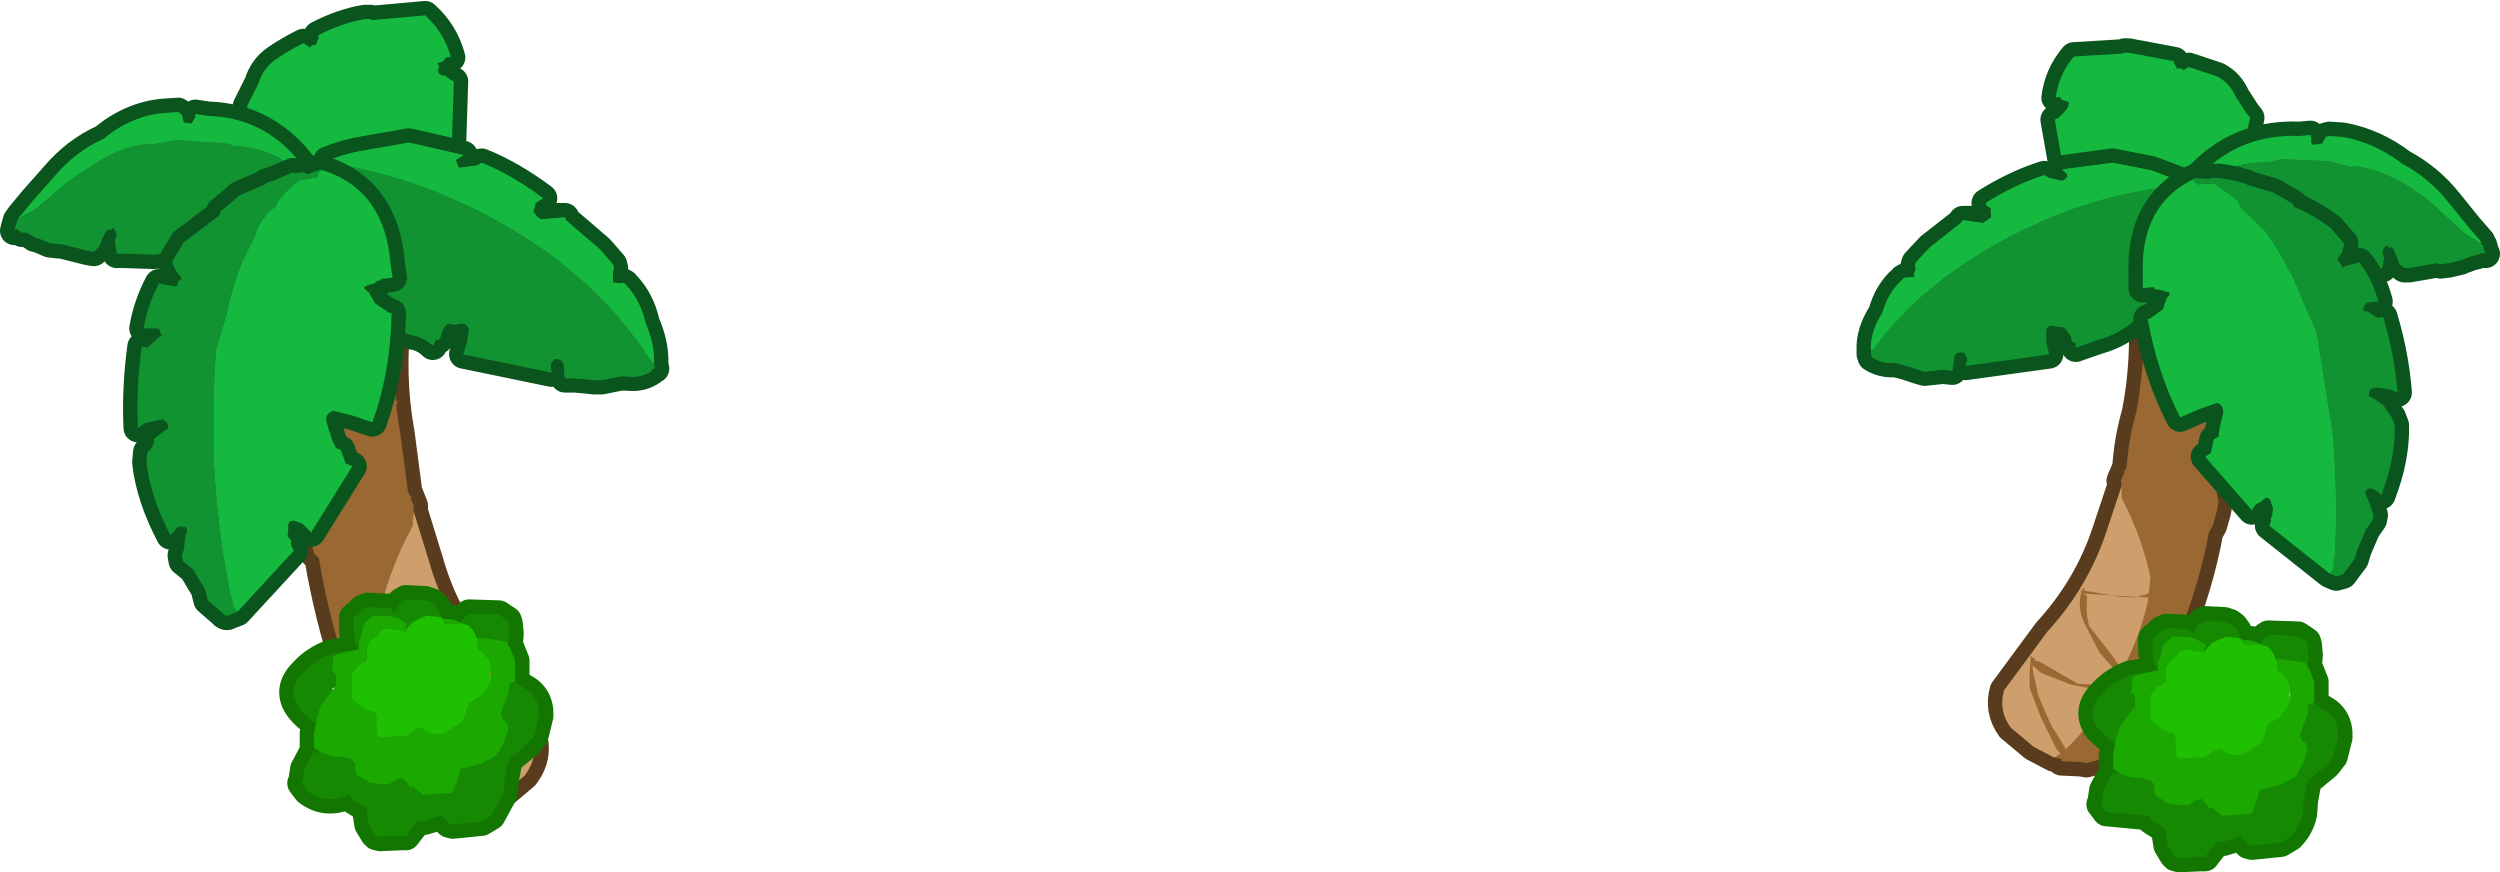 <?xml version="1.0" encoding="UTF-8" standalone="no"?>
<svg xmlns:xlink="http://www.w3.org/1999/xlink" height="45.55px" width="130.55px" xmlns="http://www.w3.org/2000/svg">
  <g transform="matrix(1.0, 0.0, 0.0, 1.0, 3.85, -44.1)">
    <path d="M112.3 59.4 L112.25 59.55 112.5 60.15 Q112.8 62.15 112.6 64.1 L112.7 64.75 Q112.55 65.35 112.55 66.15 L112.65 66.4 112.25 67.6 112.1 68.85 112.2 69.05 111.9 69.8 112.0 70.3 111.9 70.85 111.7 71.55 111.5 71.9 Q111.0 74.6 109.95 77.2 108.55 80.05 106.7 82.55 L106.4 83.1 106.15 83.45 105.95 83.75 105.85 83.75 105.1 83.95 104.85 83.9 103.8 83.85 103.8 83.75 103.4 83.65 102.35 83.1 101.15 82.1 Q100.5 81.2 100.8 80.15 L103.05 77.1 Q105.2 74.75 106.15 71.85 L106.95 69.45 106.9 69.2 107.2 68.5 Q107.3 67.05 107.7 65.65 108.25 62.85 108.0 59.85 108.0 59.75 108.15 59.75 L108.05 59.6 108.35 59.4 108.9 59.1 Q109.3 58.8 109.75 58.85 L110.25 58.8 Q111.35 58.85 112.3 59.4" fill="#996833" fill-rule="evenodd" stroke="none"/>
    <path d="M112.3 59.4 Q111.35 58.85 110.25 58.8 L109.75 58.85 Q109.3 58.8 108.9 59.1 L108.35 59.4 108.05 59.6 108.15 59.75 Q108.0 59.75 108.0 59.85 108.25 62.85 107.7 65.65 107.3 67.05 107.2 68.5 L106.9 69.2 106.95 69.45 106.15 71.85 Q105.2 74.75 103.05 77.1 L100.8 80.15 Q100.5 81.2 101.15 82.1 L102.35 83.1 103.4 83.65 103.8 83.75 103.8 83.85 104.85 83.9 105.1 83.95 105.85 83.75 105.95 83.75 106.15 83.45 106.4 83.1 106.7 82.55 Q108.55 80.05 109.95 77.2 111.0 74.6 111.5 71.9 L111.7 71.55 111.9 70.85 112.0 70.3 111.9 69.8 112.2 69.05 112.1 68.85 112.25 67.6 112.65 66.4 112.55 66.15 Q112.55 65.35 112.7 64.75 L112.6 64.1 Q112.8 62.15 112.5 60.15 L112.25 59.55 112.3 59.4 Z" fill="none" stroke="#583c1d" stroke-linecap="round" stroke-linejoin="round" stroke-width="1.5"/>
    <path d="M106.95 69.45 L106.9 69.2 107.2 68.5 Q107.3 67.05 107.7 65.65 108.25 62.85 108.0 59.85 108.0 59.75 108.15 59.75 L108.05 59.6 108.35 59.4 108.9 59.1 Q109.3 58.8 109.75 58.85 L110.25 58.8 Q111.35 58.85 112.3 59.4 L112.25 59.55 112.5 60.15 Q112.8 62.15 112.6 64.1 L112.7 64.75 Q112.55 65.35 112.55 66.15 L112.65 66.4 112.25 67.6 112.1 68.85 112.2 69.05 111.9 69.8 112.0 70.3 111.9 70.85 111.7 71.55 111.5 71.9 Q111.0 74.6 109.95 77.2 108.55 80.05 106.7 82.55 L106.4 83.1 106.15 83.45 105.95 83.75 105.85 83.75 105.1 83.95 104.85 83.9 103.8 83.85 103.8 83.75 103.45 83.65 103.85 83.4 Q105.6 81.75 106.6 79.75 107.8 77.75 108.3 75.55 L108.45 74.25 Q108.0 72.15 106.95 70.1 L106.95 69.45" fill="#996833" fill-rule="evenodd" stroke="none"/>
    <path d="M106.95 69.45 L106.95 70.1 Q108.0 72.15 108.45 74.25 L108.3 75.55 Q107.8 77.75 106.6 79.75 105.6 81.75 103.85 83.4 L103.45 83.65 103.4 83.65 102.35 83.1 101.15 82.1 Q100.5 81.2 100.8 80.15 L103.05 77.1 Q105.2 74.75 106.15 71.85 L106.95 69.45" fill="#ce9f6c" fill-rule="evenodd" stroke="none"/>
    <path d="M111.2 69.1 L110.5 69.4 Q108.6 69.5 107.35 68.85 L107.6 69.4 Q108.0 70.1 108.0 70.95 L109.25 72.6 110.65 74.2 Q110.8 74.45 110.2 74.55 L109.9 74.85 109.6 74.85 108.3 75.3 104.95 75.1 105.15 75.25 Q105.05 76.15 105.25 76.8 L106.5 78.4 Q107.2 79.55 108.3 80.05 L107.7 80.15 106.35 80.1 105.35 80.05 104.3 79.85 102.75 79.25 102.3 78.85 102.3 79.1 102.6 80.45 103.25 81.95 104.3 83.65 Q103.9 83.75 103.5 83.15 L102.7 81.5 102.15 80.05 Q102.1 79.25 102.2 78.5 L102.15 78.35 102.4 78.5 102.4 78.6 102.65 78.65 104.65 79.8 107.55 80.0 107.1 79.65 105.8 78.2 105.0 76.65 Q104.6 75.8 104.85 75.0 L104.75 75.0 104.85 74.95 105.0 74.75 105.0 74.95 105.35 75.0 106.75 75.25 107.6 75.3 109.3 74.85 110.55 74.3 109.65 73.55 108.55 72.05 107.65 70.5 Q107.2 69.5 107.2 68.75 L107.0 68.65 107.2 68.65 107.75 68.8 109.05 69.05 110.0 69.05 110.85 68.8 111.95 68.45 Q112.1 68.95 111.55 69.0 L111.2 69.1 M111.05 67.95 L109.55 66.9 108.4 65.5 107.85 64.1 108.25 64.7 108.9 65.75 109.95 66.9 111.95 68.35 Q111.55 68.4 111.05 67.95" fill="#996833" fill-rule="evenodd" stroke="none"/>
    <path d="M103.5 49.2 Q103.65 48.0 104.45 47.05 L106.95 46.9 107.1 46.85 107.3 46.85 109.7 47.3 109.65 47.35 109.85 47.7 109.95 47.65 110.2 47.75 110.45 47.6 111.95 48.1 Q112.6 48.45 112.9 49.15 L113.45 50.0 113.65 50.25 113.45 51.2 113.25 51.25 113.1 51.2 113.15 51.95 Q113.15 52.75 112.45 53.05 L112.35 53.5 Q111.85 54.7 110.75 53.75 110.65 54.6 109.85 54.55 L109.7 54.6 109.75 54.9 Q109.25 55.8 108.15 55.3 107.55 54.9 107.4 54.2 L106.7 53.6 106.6 55.05 106.05 55.4 Q104.5 54.9 103.95 53.2 L103.45 50.35 103.65 50.25 103.9 50.0 104.15 49.7 104.15 49.65 104.2 49.45 103.8 49.3 Q103.75 49.1 103.5 49.2" fill="#15b93f" fill-rule="evenodd" stroke="none"/>
    <path d="M103.5 49.2 Q103.75 49.1 103.8 49.3 L104.2 49.45 104.15 49.65 104.15 49.7 103.9 50.0 103.65 50.25 103.45 50.35 103.95 53.2 Q104.5 54.9 106.05 55.4 L106.6 55.05 106.7 53.6 107.4 54.2 Q107.55 54.9 108.15 55.3 109.25 55.8 109.75 54.9 L109.7 54.6 109.85 54.55 Q110.65 54.6 110.75 53.75 111.85 54.7 112.35 53.5 L112.45 53.05 Q113.15 52.75 113.15 51.95 L113.1 51.2 113.25 51.25 113.45 51.2 113.65 50.25 113.45 50.0 112.9 49.15 Q112.6 48.45 111.95 48.1 L110.45 47.6 110.2 47.75 109.95 47.65 109.85 47.7 109.65 47.35 109.7 47.3 107.3 46.85 107.1 46.85 106.95 46.9 104.45 47.05 Q103.65 48.0 103.5 49.2 Z" fill="none" stroke="#0a541d" stroke-linecap="round" stroke-linejoin="round" stroke-width="1.5"/>
    <path d="M103.5 49.2 Q103.65 48.0 104.45 47.05 L106.95 46.9 107.1 46.85 107.3 46.85 109.7 47.3 109.65 47.35 109.85 47.7 109.95 47.65 110.2 47.75 110.45 47.6 111.95 48.1 Q112.6 48.45 112.9 49.15 L113.45 50.0 113.65 50.25 113.45 51.2 113.25 51.25 113.1 51.2 113.15 51.95 Q113.15 52.75 112.45 53.05 L112.35 53.5 Q111.85 54.7 110.75 53.75 110.65 54.6 109.85 54.55 L109.7 54.6 109.75 54.9 Q109.25 55.8 108.15 55.3 107.55 54.9 107.4 54.2 L106.7 53.6 106.6 55.05 106.05 55.4 Q104.5 54.9 103.95 53.2 L103.45 50.35 103.65 50.25 103.9 50.0 104.15 49.7 104.15 49.65 104.2 49.45 103.8 49.3 Q103.75 49.1 103.5 49.2" fill="#15b93f" fill-rule="evenodd" stroke="none"/>
    <path d="M111.5 54.75 L111.3 54.5 111.3 54.35 111.05 54.3 110.3 53.75 110.35 53.7 108.5 53.0 106.45 52.6 103.85 52.95 104.1 53.2 104.1 53.35 104.0 53.45 103.85 53.55 103.15 53.4 102.9 53.25 Q101.35 53.75 99.85 54.7 L99.9 54.85 Q100.2 54.95 100.1 55.15 L100.15 55.45 99.7 55.75 99.05 55.6 98.65 55.6 98.55 55.75 96.95 57.0 96.2 57.8 96.15 57.95 96.2 58.15 96.1 58.4 96.15 58.55 96.1 58.6 95.8 58.6 Q95.6 58.55 95.5 58.7 94.75 59.35 94.45 60.45 93.8 61.45 93.85 62.4 L93.85 62.6 93.9 62.7 93.9 62.75 Q94.45 63.1 95.1 63.05 L95.35 63.1 95.7 63.2 95.85 63.25 96.3 63.4 96.65 63.5 97.6 63.4 98.1 63.45 98.2 62.75 Q98.25 62.45 98.7 62.5 L98.9 62.8 98.8 63.2 103.15 62.6 103.0 61.95 103.0 61.35 Q103.05 61.0 103.55 61.15 L103.95 61.2 104.3 61.65 Q104.35 62.05 104.55 62.0 L104.55 62.25 105.7 61.85 Q107.5 61.35 108.6 59.7 108.9 59.25 108.3 59.15 L108.05 58.75 107.45 58.35 107.55 58.25 107.7 57.9 107.85 57.7 108.0 57.55 108.3 57.25 Q108.4 56.9 108.6 56.95 L108.8 56.75 108.85 56.55 109.35 56.65 110.3 56.35 110.45 55.9 110.4 55.35 110.5 55.3 110.3 54.95 110.1 54.95 Q110.0 54.75 109.75 54.7 L109.55 54.7 109.45 54.55 109.7 54.65 110.5 54.9 110.6 54.9 111.1 55.1 111.15 55.05 111.45 55.0 111.4 54.85 111.5 54.75 Z" fill="none" stroke="#0a541d" stroke-linecap="round" stroke-linejoin="round" stroke-width="1.5"/>
    <path d="M110.3 53.75 L111.05 54.3 111.3 54.35 111.3 54.5 111.5 54.75 111.4 54.85 111.45 55.0 111.15 55.05 111.1 55.1 110.6 54.9 110.5 54.9 109.7 54.65 109.45 54.55 109.55 54.7 109.75 54.7 Q110.0 54.75 110.1 54.95 L110.3 54.95 110.5 55.3 110.4 55.35 110.45 55.9 110.3 56.35 109.35 56.65 108.85 56.55 108.8 56.75 108.6 56.95 Q108.4 56.9 108.3 57.25 L108.0 57.55 107.85 57.7 107.7 57.9 107.55 58.25 107.45 58.35 108.05 58.75 108.3 59.15 Q108.9 59.25 108.6 59.7 107.5 61.35 105.7 61.85 L104.55 62.25 104.55 62.0 Q104.35 62.05 104.3 61.65 L103.95 61.2 103.55 61.15 Q103.05 61.0 103.0 61.35 L103.0 61.95 103.15 62.6 98.8 63.2 98.9 62.8 98.7 62.5 Q98.25 62.45 98.2 62.75 L98.1 63.45 97.6 63.4 96.65 63.5 96.3 63.4 95.85 63.25 95.7 63.2 95.35 63.1 95.1 63.05 Q94.45 63.1 93.9 62.75 L93.9 62.7 93.85 62.6 93.85 62.4 94.05 62.25 Q96.05 59.45 99.5 57.35 104.6 54.2 110.3 53.75" fill="#119332" fill-rule="evenodd" stroke="none"/>
    <path d="M110.3 53.75 Q104.6 54.2 99.5 57.35 96.05 59.45 94.05 62.25 L93.85 62.4 Q93.8 61.45 94.45 60.45 94.75 59.35 95.5 58.7 95.6 58.55 95.8 58.6 L96.15 58.55 96.1 58.4 96.2 58.15 96.15 57.95 96.2 57.8 96.95 57.0 98.55 55.75 98.65 55.6 99.7 55.75 100.15 55.45 100.1 55.15 Q100.2 54.95 99.9 54.85 L99.85 54.7 Q101.35 53.75 102.9 53.25 L103.15 53.4 103.85 53.55 104.0 53.45 104.1 53.35 104.1 53.2 103.85 52.95 106.45 52.6 108.5 53.0 110.35 53.7 110.3 53.75" fill="#15b93f" fill-rule="evenodd" stroke="none"/>
    <path d="M110.3 53.75 L111.05 54.3 111.3 54.35 111.3 54.5 111.5 54.75 111.4 54.85 111.45 55.0 111.15 55.05 111.1 55.1 110.6 54.9 110.5 54.9 109.7 54.65 109.45 54.55 109.55 54.7 109.75 54.7 Q110.0 54.75 110.1 54.95 L110.3 54.95 110.5 55.3 110.4 55.35 110.45 55.9 110.3 56.35 109.35 56.65 108.85 56.55 108.8 56.75 108.6 56.95 Q108.4 56.9 108.3 57.25 L108.0 57.55 107.85 57.7 107.7 57.9 107.55 58.25 107.45 58.35 108.05 58.75 108.3 59.15 Q108.9 59.25 108.6 59.7 107.5 61.35 105.7 61.85 L104.55 62.25 104.55 62.0 Q104.35 62.05 104.3 61.65 L103.95 61.2 103.55 61.15 Q103.05 61.0 103.0 61.35 L103.0 61.95 103.15 62.6 98.8 63.2 98.9 62.8 98.7 62.5 Q98.25 62.45 98.2 62.75 L98.1 63.45 97.6 63.4 96.65 63.5 96.3 63.4 95.85 63.25 95.7 63.2 95.35 63.1 95.1 63.05 Q94.45 63.1 93.9 62.75 L93.9 62.7 93.85 62.6 93.85 62.4 94.05 62.25 Q96.05 59.45 99.5 57.35 104.6 54.2 110.3 53.75" fill="#119332" fill-rule="evenodd" stroke="none"/>
    <path d="M110.3 53.75 Q104.6 54.2 99.5 57.35 96.05 59.45 94.05 62.25 L93.85 62.4 Q93.8 61.45 94.45 60.45 94.75 59.35 95.5 58.7 95.6 58.55 95.8 58.6 L96.15 58.55 96.1 58.4 96.2 58.15 96.15 57.95 96.2 57.8 96.95 57.0 98.55 55.75 98.65 55.6 99.7 55.75 100.15 55.45 100.1 55.15 Q100.2 54.95 99.9 54.85 L99.85 54.7 Q101.35 53.75 102.9 53.25 L103.15 53.4 103.85 53.55 104.0 53.45 104.1 53.35 104.1 53.2 103.85 52.95 106.45 52.6 108.5 53.0 110.35 53.7 110.3 53.75" fill="#15b93f" fill-rule="evenodd" stroke="none"/>
    <path d="M110.85 55.1 Q109.7 55.15 110.4 54.0 112.65 51.05 116.25 51.2 L116.8 51.15 116.85 51.35 Q116.8 51.7 117.0 51.65 L117.4 51.6 117.6 51.25 117.8 51.2 118.5 51.25 Q120.15 51.55 121.6 52.65 123.0 53.4 124.0 54.65 L125.05 55.95 125.7 56.7 125.7 56.85 125.8 56.9 125.4 56.65 124.85 56.3 123.0 54.6 Q122.35 54.05 121.65 53.65 120.3 52.9 119.1 52.75 L118.9 52.8 117.8 52.5 115.4 52.4 115.0 52.45 114.75 52.55 Q111.75 52.5 110.45 54.75 110.35 54.95 110.65 54.9 L110.85 55.1" fill="#15b93f" fill-rule="evenodd" stroke="none"/>
    <path d="M110.85 55.1 L110.65 54.9 Q110.35 54.95 110.45 54.75 111.75 52.5 114.75 52.55 L115.0 52.45 115.4 52.4 117.8 52.5 118.9 52.8 119.1 52.75 Q120.3 52.9 121.65 53.65 122.35 54.05 123.0 54.6 L124.85 56.3 125.4 56.65 125.8 56.9 125.9 57.25 125.95 57.35 125.75 57.3 125.55 57.4 125.35 57.45 125.3 57.45 124.9 57.6 124.85 57.6 124.65 57.7 124.0 57.85 123.6 57.9 123.4 57.85 121.95 58.1 121.7 58.1 121.45 57.9 121.3 57.5 121.15 57.15 121.05 57.0 120.9 57.05 120.8 56.9 Q120.45 57.15 120.65 57.55 L120.55 58.1 120.05 58.15 118.6 58.1 114.9 57.45 114.35 57.4 114.2 57.35 Q113.9 56.85 114.15 56.35 L114.2 56.3 114.2 56.15 114.1 56.05 114.2 55.9 114.15 55.7 113.7 55.05 112.95 55.3 111.9 55.45 111.7 55.35 111.65 55.05 111.45 54.8 Q111.35 55.1 111.0 55.05 L110.85 55.1" fill="#119332" fill-rule="evenodd" stroke="none"/>
    <path d="M125.8 56.9 L125.7 56.85 125.7 56.7 125.05 55.95 124.0 54.65 Q123.0 53.4 121.6 52.65 120.15 51.55 118.5 51.25 L117.8 51.2 117.6 51.25 117.4 51.6 117.0 51.65 Q116.8 51.7 116.85 51.35 L116.8 51.15 116.25 51.2 Q112.65 51.05 110.4 54.0 109.7 55.15 110.85 55.1 M125.8 56.9 L125.9 57.25 125.95 57.35 125.75 57.3 125.55 57.4 125.35 57.45 125.3 57.45 124.9 57.6 124.85 57.6 124.65 57.7 124.0 57.85 123.6 57.9 123.4 57.85 121.95 58.1 121.7 58.1 121.45 57.9 121.3 57.5 121.15 57.15 121.05 57.0 120.9 57.05 120.8 56.9 Q120.45 57.15 120.65 57.55 L120.55 58.1 120.05 58.15 118.6 58.1 114.9 57.45 114.35 57.4 114.2 57.35 Q113.9 56.85 114.15 56.35 L114.2 56.3 114.2 56.15 114.1 56.05 114.2 55.9 114.15 55.7 113.7 55.05 112.95 55.3 111.9 55.45 111.7 55.35 111.65 55.05 111.45 54.8 Q111.35 55.1 111.0 55.05 L110.85 55.1" fill="none" stroke="#0a541d" stroke-linecap="round" stroke-linejoin="round" stroke-width="1.5"/>
    <path d="M110.85 55.1 Q109.7 55.15 110.4 54.0 112.65 51.05 116.25 51.2 L116.8 51.15 116.85 51.35 Q116.8 51.7 117.0 51.65 L117.4 51.6 117.6 51.25 117.8 51.2 118.5 51.25 Q120.15 51.55 121.6 52.65 123.0 53.4 124.0 54.65 L125.05 55.95 125.7 56.7 125.7 56.85 125.8 56.9 125.4 56.65 124.85 56.3 123.0 54.6 Q122.35 54.05 121.65 53.65 120.3 52.9 119.1 52.75 L118.9 52.8 117.8 52.5 115.4 52.4 115.0 52.45 114.75 52.55 Q111.75 52.5 110.45 54.75 110.35 54.95 110.65 54.9 L110.85 55.1" fill="#15b93f" fill-rule="evenodd" stroke="none"/>
    <path d="M125.8 56.9 L125.9 57.25 125.95 57.35 125.75 57.3 125.55 57.4 125.35 57.45 125.3 57.45 124.9 57.6 124.85 57.6 124.65 57.7 124.0 57.85 123.6 57.9 123.4 57.85 121.95 58.1 121.7 58.1 121.45 57.9 121.3 57.5 121.15 57.15 121.05 57.0 120.9 57.05 120.8 56.9 Q120.45 57.15 120.65 57.55 L120.55 58.1 120.05 58.15 118.6 58.1 114.9 57.45 114.35 57.4 114.2 57.35 Q113.9 56.85 114.15 56.35 L114.2 56.3 114.2 56.15 114.1 56.05 114.2 55.9 114.15 55.7 113.7 55.05 112.95 55.3 111.9 55.45 111.7 55.35 111.65 55.05 111.45 54.8 Q111.35 55.1 111.0 55.05 L110.85 55.1 110.65 54.9 Q110.35 54.95 110.45 54.75 111.75 52.5 114.75 52.55 L115.0 52.45 115.4 52.4 117.8 52.5 118.9 52.8 119.1 52.75 Q120.3 52.9 121.65 53.65 122.35 54.05 123.0 54.6 L124.85 56.3 125.4 56.65 125.8 56.9" fill="#119332" fill-rule="evenodd" stroke="none"/>
    <path d="M110.8 53.4 L111.45 53.45 111.6 53.4 112.05 53.4 112.1 53.4 112.95 53.55 112.9 53.55 113.45 53.7 113.5 53.75 114.85 54.15 115.2 54.35 115.9 54.75 115.95 54.9 Q117.0 55.35 117.85 56.0 L118.55 56.8 118.55 56.9 118.45 57.3 118.2 57.65 118.4 57.9 Q118.5 58.2 118.6 58.0 L119.35 57.8 Q120.05 58.7 120.35 59.85 L119.75 59.9 119.6 60.1 119.55 60.25 Q119.6 60.4 119.75 60.35 L120.3 60.7 120.6 60.65 Q121.2 62.65 121.35 64.6 L121.0 64.45 120.35 64.35 120.1 64.35 119.9 64.45 119.85 64.75 119.85 64.8 120.0 64.85 120.6 65.25 121.05 65.9 121.2 66.3 Q121.25 68.0 120.5 69.95 L120.35 69.8 120.1 69.65 119.95 69.6 Q119.5 69.65 119.75 70.05 L120.0 70.7 120.1 71.0 120.05 71.25 119.7 71.75 119.4 72.45 119.25 72.8 119.1 73.3 118.5 74.1 118.15 74.2 117.8 74.05 118.0 73.85 Q118.25 70.45 117.95 66.8 L117.1 61.45 116.35 59.75 Q115.6 57.8 114.4 56.15 L113.15 54.95 113.0 54.6 112.3 54.05 111.8 53.7 111.05 53.7 110.95 53.75 110.65 53.5 110.8 53.4" fill="#119332" fill-rule="evenodd" stroke="none"/>
    <path d="M117.8 74.05 L114.65 71.55 114.75 71.3 Q114.7 71.15 114.8 71.05 L114.85 70.65 114.75 70.35 Q114.7 70.05 114.45 70.1 L114.15 70.35 Q113.9 70.4 113.75 70.75 L111.3 67.95 111.6 67.75 111.75 67.05 112.0 66.9 112.05 66.5 112.25 65.65 Q112.25 65.2 111.9 65.15 L110.9 65.5 110.0 65.9 Q108.8 63.55 108.3 60.75 L108.4 60.75 109.1 60.25 109.3 59.65 109.45 59.5 109.4 59.35 109.35 59.35 109.0 59.25 108.65 59.2 108.65 59.1 108.5 59.1 108.05 59.15 108.05 58.45 Q107.9 54.75 110.8 53.4 L110.65 53.5 110.95 53.75 111.05 53.7 111.8 53.7 112.3 54.05 113.0 54.6 113.15 54.95 114.4 56.15 Q115.6 57.8 116.35 59.75 L117.1 61.45 117.95 66.8 Q118.25 70.45 118.0 73.85 L117.8 74.05" fill="#15b93f" fill-rule="evenodd" stroke="none"/>
    <path d="M110.8 53.4 L111.45 53.45 111.6 53.4 112.05 53.4 112.1 53.4 112.95 53.55 112.9 53.55 113.45 53.7 113.5 53.75 114.85 54.15 115.2 54.35 115.9 54.75 115.95 54.9 Q117.0 55.35 117.85 56.0 L118.55 56.8 118.55 56.9 118.45 57.3 118.2 57.65 118.4 57.9 Q118.5 58.2 118.6 58.0 L119.35 57.8 Q120.05 58.7 120.35 59.85 L119.75 59.9 119.6 60.1 119.55 60.25 Q119.6 60.4 119.75 60.35 L120.3 60.7 120.6 60.65 Q121.2 62.65 121.35 64.6 L121.0 64.45 120.35 64.35 120.1 64.35 119.9 64.45 119.85 64.75 119.85 64.8 120.0 64.85 120.6 65.25 121.05 65.9 121.2 66.3 Q121.25 68.0 120.5 69.95 L120.35 69.8 120.1 69.65 119.95 69.6 Q119.5 69.65 119.75 70.05 L120.0 70.7 120.1 71.0 120.05 71.25 119.7 71.75 119.4 72.45 119.25 72.8 119.1 73.3 118.5 74.1 118.15 74.2 117.8 74.05 114.65 71.55 114.75 71.3 Q114.7 71.15 114.8 71.05 L114.85 70.65 114.75 70.35 Q114.7 70.05 114.45 70.1 L114.15 70.35 Q113.9 70.4 113.75 70.75 L111.3 67.95 111.6 67.75 111.75 67.05 112.0 66.9 112.05 66.5 112.25 65.65 Q112.25 65.2 111.9 65.15 L110.9 65.5 110.0 65.9 Q108.8 63.55 108.3 60.75 L108.4 60.75 109.1 60.25 109.3 59.65 109.45 59.5 109.4 59.35 109.35 59.35 109.0 59.25 108.65 59.2 108.65 59.1 108.5 59.1 108.05 59.15 108.05 58.45 Q107.9 54.75 110.8 53.4 Z" fill="none" stroke="#0a541d" stroke-linecap="round" stroke-linejoin="round" stroke-width="1.5"/>
    <path d="M110.8 53.4 L111.45 53.45 111.6 53.4 112.05 53.4 112.1 53.4 112.95 53.55 112.9 53.55 113.45 53.7 113.5 53.75 114.85 54.15 115.2 54.35 115.9 54.75 115.95 54.9 Q117.0 55.35 117.85 56.0 L118.55 56.8 118.55 56.9 118.45 57.3 118.2 57.65 118.4 57.9 Q118.5 58.2 118.6 58.0 L119.35 57.8 Q120.05 58.7 120.35 59.85 L119.75 59.9 119.6 60.1 119.55 60.25 Q119.6 60.4 119.75 60.35 L120.3 60.7 120.6 60.65 Q121.2 62.65 121.35 64.6 L121.0 64.45 120.35 64.35 120.1 64.35 119.9 64.45 119.85 64.75 119.85 64.8 120.0 64.85 120.6 65.25 121.05 65.9 121.2 66.3 Q121.25 68.0 120.5 69.95 L120.35 69.8 120.1 69.65 119.95 69.6 Q119.5 69.65 119.75 70.05 L120.0 70.7 120.1 71.0 120.05 71.25 119.7 71.75 119.4 72.45 119.25 72.8 119.1 73.3 118.5 74.1 118.15 74.2 117.8 74.05 118.0 73.85 Q118.25 70.45 117.95 66.8 L117.1 61.45 116.35 59.75 Q115.6 57.8 114.4 56.15 L113.15 54.95 113.0 54.6 112.3 54.05 111.8 53.7 111.05 53.7 110.95 53.75 110.65 53.5 110.8 53.4" fill="#119332" fill-rule="evenodd" stroke="none"/>
    <path d="M117.8 74.05 L114.65 71.55 114.75 71.3 Q114.7 71.15 114.8 71.05 L114.85 70.65 114.75 70.35 Q114.7 70.05 114.45 70.1 L114.15 70.35 Q113.9 70.4 113.75 70.75 L111.3 67.95 111.6 67.75 111.75 67.05 112.0 66.9 112.05 66.5 112.25 65.65 Q112.25 65.2 111.9 65.15 L110.9 65.5 110.0 65.9 Q108.8 63.55 108.3 60.75 L108.4 60.75 109.1 60.25 109.3 59.65 109.45 59.5 109.4 59.35 109.35 59.35 109.0 59.25 108.65 59.2 108.65 59.1 108.5 59.1 108.05 59.15 108.05 58.45 Q107.9 54.75 110.8 53.4 L110.65 53.5 110.95 53.75 111.05 53.7 111.8 53.7 112.3 54.05 113.0 54.6 113.15 54.95 114.4 56.15 Q115.6 57.8 116.35 59.75 L117.1 61.45 117.95 66.8 Q118.25 70.45 118.0 73.85 L117.8 74.05" fill="#15b93f" fill-rule="evenodd" stroke="none"/>
    <path d="M12.25 60.0 L12.3 59.85 Q13.3 59.3 14.5 59.2 L15.0 59.4 15.95 59.6 16.5 59.95 16.75 60.2 16.65 60.35 16.9 60.4 Q16.5 63.7 17.05 66.7 L17.45 69.75 17.75 70.5 17.75 70.8 18.55 73.4 Q19.45 76.6 21.7 79.1 L23.95 82.5 Q24.3 83.6 23.55 84.6 L22.3 85.65 21.15 86.2 20.65 86.25 20.6 86.4 19.55 86.45 19.3 86.5 18.4 86.2 18.35 86.2 18.15 85.85 17.9 85.45 17.6 84.95 Q15.65 82.2 14.25 79.1 13.3 76.25 12.8 73.25 L12.55 73.0 12.35 72.2 12.25 71.55 12.35 71.0 12.1 70.2 12.15 70.0 12.05 68.6 11.75 67.4 11.8 67.05 11.7 65.65 11.8 64.85 Q11.65 62.8 12.0 60.65 12.0 60.25 12.25 60.0" fill="#996833" fill-rule="evenodd" stroke="none"/>
    <path d="M12.25 60.0 L12.3 59.85 Q13.3 59.3 14.5 59.2 L15.0 59.4 15.95 59.6 16.5 59.95 16.75 60.2 16.65 60.35 16.9 60.4 Q16.5 63.7 17.05 66.7 L17.45 69.75 17.75 70.5 17.75 70.8 18.55 73.4 Q19.45 76.6 21.7 79.1 L23.95 82.5 Q24.3 83.6 23.55 84.6 L22.3 85.65 21.15 86.2 20.65 86.25 20.6 86.4 19.55 86.45 19.3 86.5 18.4 86.2 18.35 86.2 18.15 85.85 17.9 85.45 17.6 84.95 Q15.65 82.2 14.25 79.1 13.3 76.25 12.8 73.25 L12.55 73.0 12.35 72.2 12.25 71.55 12.35 71.0 12.1 70.2 12.15 70.0 12.05 68.6 11.75 67.4 11.8 67.05 11.7 65.65 11.8 64.85 Q11.65 62.8 12.0 60.65 12.0 60.25 12.25 60.0 Z" fill="none" stroke="#583c1d" stroke-linecap="round" stroke-linejoin="round" stroke-width="1.5"/>
    <path d="M21.05 86.2 L20.65 86.25 20.6 86.4 19.55 86.45 19.3 86.5 18.4 86.2 18.35 86.2 18.15 85.85 17.9 85.45 17.6 84.95 Q15.65 82.2 14.25 79.1 13.3 76.25 12.8 73.25 L12.55 73.0 12.35 72.2 12.25 71.55 12.35 71.0 12.1 70.2 12.15 70.0 12.05 68.6 11.75 67.4 11.8 67.05 11.7 65.65 11.8 64.85 Q11.65 62.8 12.0 60.65 12.0 60.25 12.25 60.0 L12.3 59.85 Q13.3 59.3 14.5 59.2 L15.0 59.4 15.95 59.6 16.5 59.95 16.75 60.2 16.65 60.35 16.9 60.4 Q16.5 63.7 17.05 66.7 L17.45 69.75 17.75 70.5 17.75 70.8 17.7 71.55 Q16.55 73.7 16.0 75.95 L16.1 77.3 Q16.55 79.75 17.8 81.95 18.75 84.05 20.6 85.9 L21.05 86.2" fill="#996833" fill-rule="evenodd" stroke="none"/>
    <path d="M17.75 70.8 L18.55 73.4 Q19.45 76.6 21.7 79.1 L23.95 82.5 Q24.3 83.6 23.55 84.6 L22.3 85.65 21.15 86.2 21.05 86.2 20.6 85.9 Q18.75 84.05 17.8 81.95 16.55 79.75 16.1 77.3 L16.0 75.95 Q16.55 73.7 17.7 71.55 L17.75 70.8" fill="#ce9f6c" fill-rule="evenodd" stroke="none"/>
    <path d="M16.5 65.65 Q16.5 65.25 16.95 65.0 L16.3 66.55 14.95 68.05 Q14.25 68.5 13.4 69.1 12.8 69.55 12.35 69.5 L14.5 68.0 15.7 66.8 16.5 65.65 M14.45 70.25 L15.45 70.25 16.85 70.1 17.5 70.0 17.7 70.0 17.5 70.1 16.95 71.9 16.0 73.65 14.7 75.15 13.7 75.9 Q14.4 76.35 15.05 76.5 L16.8 77.1 17.75 77.1 19.3 76.9 19.7 76.75 19.65 76.55 19.85 76.8 20.0 76.85 19.85 76.85 Q20.05 77.65 19.55 78.55 19.25 79.55 18.75 80.2 L17.2 81.8 16.8 82.1 19.85 82.0 Q21.15 81.75 22.0 80.85 L22.35 80.75 22.35 80.65 22.65 80.5 22.5 80.7 22.5 82.3 Q22.05 83.05 21.95 83.9 L21.0 85.65 Q20.6 86.2 20.05 86.15 20.85 85.4 21.3 84.35 L22.1 82.8 22.5 81.3 22.5 81.05 21.9 81.55 20.25 82.1 19.1 82.25 18.05 82.3 16.6 82.25 15.95 82.25 17.95 80.45 19.3 78.8 19.45 77.15 19.7 76.9 16.1 77.05 14.75 76.45 14.4 76.45 Q14.15 76.4 14.05 76.2 13.4 76.1 13.6 75.75 L15.1 74.2 16.5 72.4 Q16.55 71.45 17.05 70.7 L17.15 70.3 13.95 70.7 13.2 70.3 12.8 70.2 Q12.15 70.1 12.35 69.55 L13.6 70.0 14.45 70.25" fill="#996833" fill-rule="evenodd" stroke="none"/>
    <path d="M9.65 48.45 Q9.9 47.65 10.55 47.2 11.2 46.75 12.0 46.35 L12.35 46.6 Q12.35 46.45 12.6 46.45 L12.65 46.45 12.8 46.05 12.75 45.95 Q14.0 45.3 15.2 45.1 L15.5 45.1 15.6 45.15 18.35 44.9 Q19.35 45.8 19.7 47.1 19.45 47.0 19.3 47.3 L19.0 47.4 19.1 47.6 19.05 47.65 Q18.95 48.05 19.4 48.05 L19.65 48.25 19.85 48.35 19.75 51.45 Q19.45 53.25 17.85 54.0 17.45 54.25 17.25 53.75 L16.85 52.25 16.3 53.0 Q16.2 53.85 15.6 54.2 L13.8 54.1 13.9 53.75 13.75 53.7 Q12.9 53.85 12.65 53.05 L10.85 53.0 10.7 52.45 Q9.9 52.3 9.8 51.4 L9.8 50.65 9.55 50.8 9.35 50.65 9.05 49.65 9.15 49.45 9.65 48.45" fill="#15b93f" fill-rule="evenodd" stroke="none"/>
    <path d="M9.65 48.45 Q9.9 47.65 10.55 47.2 11.2 46.75 12.0 46.35 L12.35 46.6 Q12.35 46.45 12.6 46.45 L12.65 46.45 12.8 46.05 12.75 45.95 Q14.0 45.3 15.2 45.1 L15.5 45.1 15.6 45.15 18.35 44.9 Q19.35 45.8 19.7 47.1 19.45 47.0 19.3 47.3 L19.0 47.4 19.1 47.6 19.05 47.65 Q18.95 48.05 19.4 48.05 L19.65 48.25 19.85 48.35 19.75 51.45 Q19.45 53.25 17.85 54.0 17.45 54.25 17.25 53.75 L16.85 52.25 16.3 53.0 Q16.2 53.85 15.6 54.2 L13.8 54.1 13.9 53.75 13.75 53.7 Q12.9 53.85 12.65 53.05 L10.85 53.0 10.7 52.45 Q9.9 52.3 9.8 51.4 L9.8 50.65 9.55 50.8 9.35 50.65 9.05 49.65 9.15 49.45 9.65 48.45 Z" fill="none" stroke="#0a541d" stroke-linecap="round" stroke-linejoin="round" stroke-width="1.5"/>
    <path d="M9.65 48.45 Q9.9 47.65 10.55 47.2 11.2 46.75 12.0 46.35 L12.35 46.6 Q12.35 46.45 12.6 46.45 L12.65 46.45 12.8 46.05 12.75 45.95 Q14.0 45.3 15.2 45.1 L15.5 45.1 15.6 45.15 18.35 44.9 Q19.35 45.8 19.7 47.1 19.45 47.0 19.3 47.3 L19.0 47.4 19.1 47.6 19.05 47.65 Q18.95 48.05 19.4 48.05 L19.65 48.25 19.85 48.35 19.75 51.45 Q19.45 53.25 17.85 54.0 17.45 54.25 17.25 53.75 L16.85 52.25 16.3 53.0 Q16.2 53.85 15.6 54.2 L13.8 54.1 13.9 53.75 13.75 53.7 Q12.9 53.85 12.65 53.05 L10.85 53.0 10.7 52.45 Q9.9 52.3 9.8 51.4 L9.8 50.65 9.55 50.8 9.35 50.65 9.05 49.65 9.15 49.45 9.65 48.45" fill="#15b93f" fill-rule="evenodd" stroke="none"/>
    <path d="M13.75 53.6 L13.0 53.75 12.95 53.8 Q12.45 53.7 12.4 53.95 L12.35 53.95 12.0 53.85 11.95 53.65 11.95 53.55 12.1 53.25 12.2 53.1 12.45 53.15 13.35 52.6 13.25 52.5 Q14.25 52.1 15.2 51.95 L17.5 51.55 20.35 52.2 19.95 52.45 20.05 52.75 Q20.1 52.9 20.25 52.85 L21.05 52.75 21.3 52.6 Q22.9 53.25 24.5 54.45 L24.35 54.55 Q24.05 54.7 24.1 54.8 L24.0 55.15 Q24.25 55.55 24.45 55.55 L25.25 55.45 25.65 55.45 25.7 55.6 27.45 57.1 28.15 57.9 28.2 58.1 28.15 58.35 28.15 58.7 28.15 58.85 28.2 58.8 28.6 58.9 Q28.7 58.8 28.85 59.0 29.6 59.8 29.85 60.95 30.35 62.1 30.3 63.1 L30.35 63.35 30.2 63.35 30.2 63.45 Q29.65 63.85 28.9 63.75 L28.55 63.75 28.3 63.8 28.05 63.85 27.55 63.95 27.2 63.95 26.2 63.85 25.65 63.85 25.6 63.2 Q25.55 62.8 25.1 62.85 L24.9 63.1 24.95 63.55 20.35 62.6 20.55 61.95 20.65 61.3 Q20.5 60.85 19.95 61.05 L19.55 61.0 Q19.35 61.1 19.2 61.5 19.15 61.9 18.9 61.85 L18.75 62.15 Q18.3 61.7 17.65 61.6 15.75 60.95 14.7 59.05 14.4 58.6 15.05 58.55 15.05 58.3 15.3 58.15 L16.0 57.65 16.0 57.6 15.75 57.3 15.65 57.0 15.5 56.8 15.1 56.45 Q15.2 56.1 14.9 56.1 L14.65 55.95 14.65 55.7 14.15 55.75 Q13.5 55.75 13.1 55.4 13.0 55.25 13.05 54.85 L13.15 54.25 13.0 54.2 13.3 53.85 13.4 53.85 13.75 53.6 13.9 53.55 14.15 53.45 14.1 53.65 13.75 53.6 Z" fill="none" stroke="#0a541d" stroke-linecap="round" stroke-linejoin="round" stroke-width="1.5"/>
    <path d="M13.35 52.6 L13.25 52.5 Q14.25 52.1 15.2 51.95 L17.5 51.55 20.35 52.2 19.95 52.45 20.05 52.75 Q20.1 52.9 20.25 52.85 L21.05 52.75 21.3 52.6 Q22.9 53.25 24.5 54.45 L24.35 54.55 Q24.05 54.7 24.1 54.8 L24.0 55.15 Q24.25 55.55 24.45 55.55 L25.65 55.45 25.7 55.6 27.45 57.1 28.15 57.9 28.2 58.1 28.15 58.35 28.15 58.7 28.15 58.85 28.6 58.9 Q28.7 58.8 28.85 59.0 29.6 59.8 29.85 60.95 30.35 62.1 30.3 63.1 L30.1 62.9 Q28.15 59.75 24.65 57.2 19.4 53.55 13.35 52.6" fill="#15b93f" fill-rule="evenodd" stroke="none"/>
    <path d="M30.3 63.1 L30.35 63.35 30.2 63.35 30.2 63.45 Q29.65 63.85 28.9 63.75 L28.55 63.75 28.3 63.8 28.05 63.85 27.55 63.95 27.2 63.95 26.2 63.85 25.65 63.85 25.6 63.2 Q25.55 62.8 25.1 62.85 L24.9 63.1 24.95 63.55 20.35 62.6 20.55 61.95 20.65 61.3 Q20.5 60.85 19.95 61.05 L19.55 61.0 Q19.35 61.1 19.2 61.5 19.15 61.9 18.9 61.85 L18.75 62.15 Q18.3 61.7 17.65 61.6 15.75 60.95 14.7 59.05 14.4 58.6 15.05 58.55 15.05 58.3 15.3 58.15 L16.0 57.65 16.0 57.6 15.75 57.3 15.65 57.0 15.5 56.8 15.1 56.45 Q15.2 56.1 14.9 56.1 L14.65 55.95 14.65 55.7 14.15 55.75 Q13.5 55.75 13.1 55.4 13.0 55.25 13.05 54.85 L13.15 54.25 13.0 54.2 13.3 53.85 13.4 53.85 13.75 53.6 13.0 53.75 12.95 53.8 Q12.45 53.7 12.4 53.95 L12.35 53.95 12.0 53.85 11.95 53.65 11.95 53.55 12.1 53.25 12.2 53.1 12.45 53.15 13.35 52.6 Q19.4 53.55 24.65 57.2 28.15 59.75 30.1 62.9 L30.3 63.1 M13.75 53.6 L14.1 53.65 14.15 53.45 13.9 53.55 13.75 53.6" fill="#119332" fill-rule="evenodd" stroke="none"/>
    <path d="M13.35 52.6 L13.25 52.5 Q14.25 52.1 15.2 51.95 L17.5 51.55 20.35 52.2 19.95 52.45 20.05 52.75 Q20.1 52.9 20.25 52.85 L21.05 52.75 21.3 52.6 Q22.9 53.25 24.5 54.45 L24.35 54.55 Q24.05 54.7 24.1 54.8 L24.0 55.15 Q24.25 55.55 24.45 55.55 L25.65 55.45 25.7 55.6 27.45 57.1 28.15 57.9 28.2 58.1 28.15 58.35 28.15 58.7 28.15 58.85 28.6 58.9 Q28.7 58.8 28.85 59.0 29.6 59.8 29.85 60.95 30.35 62.1 30.3 63.1 L30.1 62.9 Q28.15 59.75 24.65 57.2 19.4 53.55 13.35 52.6" fill="#15b93f" fill-rule="evenodd" stroke="none"/>
    <path d="M30.3 63.1 L30.35 63.35 30.2 63.35 30.2 63.45 Q29.65 63.85 28.9 63.75 L28.55 63.75 28.3 63.8 28.05 63.85 27.55 63.95 27.2 63.95 26.2 63.85 25.65 63.85 25.6 63.2 Q25.55 62.8 25.1 62.85 L24.9 63.1 24.95 63.55 20.35 62.6 20.55 61.95 20.65 61.3 Q20.5 60.85 19.95 61.05 L19.55 61.0 Q19.35 61.1 19.2 61.5 19.15 61.9 18.9 61.85 L18.75 62.15 Q18.3 61.7 17.65 61.6 15.75 60.95 14.7 59.05 14.4 58.6 15.05 58.55 15.05 58.3 15.3 58.15 L16.0 57.65 16.0 57.6 15.75 57.3 15.65 57.0 15.5 56.8 15.1 56.45 Q15.2 56.1 14.9 56.1 L14.65 55.95 14.65 55.7 14.15 55.75 Q13.5 55.75 13.1 55.4 13.0 55.25 13.05 54.85 L13.15 54.25 13.0 54.2 13.3 53.85 13.4 53.85 13.75 53.6 13.0 53.75 12.95 53.8 Q12.45 53.7 12.4 53.95 L12.35 53.95 12.0 53.85 11.95 53.65 11.95 53.55 12.1 53.25 12.2 53.1 12.45 53.15 13.35 52.6 Q19.4 53.55 24.65 57.2 28.15 59.75 30.1 62.9 L30.3 63.1 M13.75 53.6 L14.1 53.65 14.15 53.45 13.9 53.55 13.75 53.6" fill="#119332" fill-rule="evenodd" stroke="none"/>
    <path d="M12.05 54.7 L11.9 54.65 Q11.6 54.75 11.45 54.35 L11.3 54.7 11.2 55.0 11.0 55.05 10.0 54.8 Q9.55 54.55 9.25 54.45 9.15 54.95 8.65 55.1 L8.6 55.35 8.75 55.5 8.65 55.65 8.6 55.8 8.65 55.85 Q8.85 56.4 8.55 56.95 L8.4 56.95 7.85 57.0 4.2 57.4 2.7 57.35 2.25 57.35 2.15 56.65 Q2.35 56.25 2.05 56.0 L1.95 56.1 1.75 56.1 1.65 56.25 1.5 56.55 1.35 56.95 1.05 57.25 0.75 57.2 -0.65 56.85 -0.8 56.85 -1.25 56.8 -1.85 56.55 -2.05 56.5 -2.1 56.45 -2.45 56.25 -2.5 56.25 -2.7 56.25 -3.0 56.05 -3.1 56.15 -3.05 55.95 -2.95 55.6 -2.6 55.35 -1.95 55.0 0.0 53.35 1.4 52.45 Q2.75 51.65 4.0 51.6 L4.2 51.6 5.3 51.4 7.7 51.55 8.1 51.6 8.35 51.7 Q11.3 51.85 12.45 54.35 12.6 54.65 12.35 54.55 L12.05 54.7" fill="#119332" fill-rule="evenodd" stroke="none"/>
    <path d="M12.05 54.7 L12.35 54.55 Q12.6 54.65 12.45 54.35 11.3 51.85 8.35 51.7 L8.1 51.6 7.7 51.55 5.3 51.4 4.2 51.6 4.0 51.6 Q2.75 51.65 1.4 52.45 L0.0 53.35 -1.95 55.0 -2.6 55.35 -2.95 55.6 -2.9 55.55 -2.85 55.45 -2.15 54.6 -1.0 53.3 Q0.1 52.0 1.55 51.35 3.0 50.15 4.7 50.0 L5.45 49.95 5.65 50.1 5.75 50.5 6.15 50.55 6.35 50.2 6.35 50.05 7.0 50.15 Q10.55 50.25 12.55 53.65 13.15 54.85 12.05 54.7" fill="#15b93f" fill-rule="evenodd" stroke="none"/>
    <path d="M-2.95 55.6 L-3.05 55.95 -3.1 56.15 -3.0 56.05 -2.7 56.25 -2.5 56.25 -2.45 56.25 -2.1 56.45 -2.05 56.5 -1.85 56.55 -1.25 56.8 -0.8 56.85 -0.65 56.85 0.75 57.2 1.05 57.25 1.35 56.95 1.5 56.55 1.65 56.25 1.75 56.1 1.95 56.1 2.05 56.0 Q2.35 56.25 2.15 56.65 L2.25 57.35 2.7 57.35 4.2 57.4 7.85 57.0 8.4 56.95 8.55 56.95 Q8.85 56.4 8.65 55.85 L8.6 55.8 8.65 55.65 8.75 55.5 8.6 55.35 8.65 55.1 Q9.15 54.95 9.25 54.45 9.55 54.55 10.0 54.8 L11.0 55.05 11.2 55.0 11.3 54.7 11.45 54.35 Q11.6 54.75 11.9 54.65 L12.05 54.7 M-2.95 55.6 L-2.9 55.55 -2.85 55.45 -2.15 54.6 -1.0 53.3 Q0.1 52.0 1.55 51.35 3.0 50.15 4.7 50.0 L5.45 49.95 5.65 50.1 5.75 50.5 6.15 50.55 6.35 50.2 6.35 50.05 7.0 50.15 Q10.55 50.25 12.55 53.65 13.15 54.85 12.05 54.7" fill="none" stroke="#0a541d" stroke-linecap="round" stroke-linejoin="round" stroke-width="1.5"/>
    <path d="M12.05 54.7 L12.35 54.55 Q12.6 54.65 12.45 54.35 11.3 51.85 8.35 51.7 L8.1 51.6 7.7 51.55 5.3 51.4 4.2 51.6 4.0 51.6 Q2.75 51.65 1.4 52.45 L0.0 53.35 -1.95 55.0 -2.6 55.35 -2.95 55.6 -2.9 55.55 -2.85 55.45 -2.15 54.6 -1.0 53.3 Q0.1 52.0 1.55 51.35 3.0 50.15 4.7 50.0 L5.45 49.95 5.65 50.1 5.75 50.5 6.15 50.55 6.35 50.2 6.35 50.05 7.0 50.15 Q10.55 50.25 12.55 53.65 13.15 54.85 12.05 54.7" fill="#15b93f" fill-rule="evenodd" stroke="none"/>
    <path d="M12.05 54.7 L11.9 54.65 Q11.6 54.75 11.45 54.35 L11.3 54.7 11.2 55.0 11.0 55.05 10.0 54.8 Q9.55 54.55 9.25 54.45 9.15 54.95 8.65 55.1 L8.6 55.35 8.75 55.5 8.65 55.65 8.6 55.8 8.65 55.85 Q8.85 56.4 8.55 56.95 L8.4 56.95 7.85 57.0 4.2 57.4 2.7 57.35 2.25 57.35 2.15 56.65 Q2.35 56.25 2.05 56.0 L1.95 56.1 1.75 56.1 1.65 56.25 1.5 56.55 1.35 56.95 1.05 57.25 0.75 57.2 -0.65 56.85 -0.8 56.85 -1.25 56.8 -1.85 56.55 -2.05 56.5 -2.1 56.45 -2.45 56.25 -2.5 56.25 -2.7 56.25 -3.0 56.05 -3.1 56.15 -3.05 55.95 -2.95 55.6 -2.6 55.35 -1.95 55.0 0.0 53.35 1.4 52.45 Q2.75 51.65 4.0 51.6 L4.2 51.6 5.3 51.4 7.7 51.55 8.1 51.6 8.35 51.7 Q11.3 51.85 12.45 54.35 12.6 54.65 12.35 54.55 L12.05 54.7" fill="#119332" fill-rule="evenodd" stroke="none"/>
    <path d="M13.05 53.0 Q12.7 53.05 12.75 53.35 L12.7 53.35 11.85 53.5 Q11.65 53.6 11.35 53.85 L10.7 54.6 10.55 54.9 Q9.8 55.4 9.5 56.4 8.45 58.3 8.0 60.55 L7.45 62.4 Q7.25 65.45 7.35 68.3 7.55 72.2 8.35 75.8 L8.55 76.05 8.15 76.2 Q7.95 76.35 7.75 76.1 L7.0 75.45 6.85 74.85 6.6 74.45 6.25 73.85 5.7 73.4 5.65 73.1 5.75 72.8 5.85 72.0 Q6.1 71.55 5.5 71.6 L5.4 71.65 5.25 71.85 5.05 72.05 Q4.0 70.05 3.8 68.25 L3.85 67.7 Q4.2 67.45 4.2 67.0 L4.8 66.55 4.9 66.5 4.95 66.35 4.85 66.15 4.65 66.0 4.35 66.05 3.7 66.2 3.35 66.45 Q3.25 64.4 3.55 62.2 L3.85 62.25 4.45 61.7 4.6 61.65 4.5 61.4 Q4.5 61.25 4.3 61.25 L3.65 61.25 Q3.85 60.05 4.45 58.9 L5.25 59.05 Q5.45 59.1 5.45 58.8 L5.65 58.65 5.35 58.25 5.15 57.85 5.15 57.75 5.75 56.75 7.6 55.35 7.65 55.15 8.25 54.65 8.65 54.3 10.05 53.7 10.05 53.65 10.65 53.45 10.6 53.45 11.45 53.1 11.5 53.15 12.0 53.1 12.2 53.2 12.9 52.95 13.05 53.0" fill="#119332" fill-rule="evenodd" stroke="none"/>
    <path d="M8.55 76.05 L8.35 75.8 Q7.55 72.2 7.35 68.3 7.25 65.45 7.45 62.4 L8.0 60.55 Q8.45 58.3 9.5 56.4 9.8 55.4 10.55 54.9 L10.7 54.6 11.35 53.85 Q11.65 53.6 11.85 53.5 L12.7 53.35 12.75 53.35 Q12.7 53.05 13.05 53.0 16.25 54.05 16.55 57.9 L16.65 58.6 16.25 58.65 16.05 58.65 16.05 58.75 Q15.85 58.7 15.7 58.9 L15.35 59.0 15.15 59.1 15.2 59.2 15.4 59.35 15.75 59.95 16.5 60.45 16.6 60.45 Q16.55 63.5 15.6 66.15 L14.55 65.8 13.55 65.55 Q13.1 65.7 13.2 66.15 L13.5 67.1 13.7 67.5 13.95 67.6 14.2 68.3 14.55 68.45 12.4 71.9 11.95 71.45 11.55 71.3 Q11.25 71.25 11.2 71.5 L11.2 71.9 Q11.1 72.1 11.35 72.3 L11.35 72.6 11.5 72.85 8.55 76.05" fill="#15b93f" fill-rule="evenodd" stroke="none"/>
    <path d="M13.05 53.0 L12.9 52.95 12.2 53.2 12.0 53.1 11.5 53.15 11.45 53.1 10.6 53.45 10.65 53.45 10.05 53.65 10.05 53.7 8.65 54.3 8.25 54.65 7.65 55.15 7.6 55.35 5.75 56.75 5.15 57.75 5.15 57.85 5.35 58.25 5.65 58.65 5.45 58.8 Q5.45 59.1 5.25 59.05 L4.45 58.9 Q3.85 60.05 3.65 61.25 L4.3 61.25 Q4.5 61.25 4.5 61.4 L4.6 61.65 4.45 61.7 3.85 62.25 3.55 62.2 Q3.25 64.4 3.35 66.45 L3.7 66.2 4.35 66.05 4.65 66.0 4.85 66.15 4.95 66.35 4.9 66.5 4.8 66.55 4.2 67.0 Q4.2 67.45 3.85 67.7 L3.8 68.25 Q4.0 70.05 5.05 72.05 L5.25 71.85 5.4 71.65 5.5 71.6 Q6.1 71.55 5.85 72.0 L5.75 72.8 5.65 73.1 5.7 73.4 6.25 73.85 6.6 74.45 6.85 74.85 7.0 75.45 7.75 76.1 Q7.95 76.35 8.15 76.2 L8.55 76.05 11.5 72.85 11.35 72.6 11.35 72.3 Q11.1 72.1 11.2 71.9 L11.2 71.5 Q11.25 71.25 11.55 71.3 L11.95 71.45 12.4 71.9 14.55 68.45 14.2 68.3 13.95 67.6 13.7 67.5 13.5 67.1 13.2 66.15 Q13.1 65.7 13.55 65.55 L14.55 65.8 15.6 66.15 Q16.55 63.5 16.6 60.45 L16.5 60.45 15.75 59.95 15.4 59.35 15.2 59.2 15.15 59.1 15.35 59.0 15.7 58.9 Q15.85 58.7 16.05 58.75 L16.05 58.65 16.25 58.65 16.65 58.6 16.55 57.9 Q16.25 54.05 13.05 53.0 Z" fill="none" stroke="#0a541d" stroke-linecap="round" stroke-linejoin="round" stroke-width="1.5"/>
    <path d="M8.55 76.05 L8.15 76.2 Q7.95 76.35 7.75 76.1 L7.0 75.45 6.85 74.85 6.6 74.45 6.25 73.85 5.7 73.4 5.65 73.1 5.75 72.8 5.85 72.0 Q6.1 71.55 5.5 71.6 L5.4 71.65 5.25 71.85 5.05 72.05 Q4.0 70.05 3.8 68.25 L3.85 67.7 Q4.2 67.45 4.2 67.0 L4.8 66.55 4.9 66.5 4.95 66.35 4.85 66.15 4.65 66.0 4.35 66.05 3.7 66.2 3.35 66.45 Q3.25 64.4 3.55 62.2 L3.85 62.25 4.45 61.7 4.6 61.65 4.5 61.4 Q4.5 61.25 4.3 61.25 L3.65 61.25 Q3.85 60.05 4.45 58.9 L5.25 59.05 Q5.45 59.1 5.45 58.8 L5.65 58.65 5.35 58.25 5.15 57.85 5.15 57.75 5.75 56.75 7.6 55.35 7.65 55.15 8.25 54.65 8.65 54.3 10.05 53.7 10.05 53.65 10.65 53.45 10.6 53.45 11.45 53.1 11.5 53.15 12.0 53.1 12.2 53.2 12.9 52.95 13.05 53.0 Q12.7 53.05 12.75 53.35 L12.7 53.35 11.85 53.5 Q11.65 53.6 11.35 53.85 L10.7 54.6 10.55 54.9 Q9.8 55.4 9.5 56.4 8.45 58.3 8.0 60.55 L7.45 62.4 Q7.25 65.45 7.35 68.3 7.55 72.2 8.35 75.8 L8.55 76.05" fill="#119332" fill-rule="evenodd" stroke="none"/>
    <path d="M8.55 76.05 L8.35 75.8 Q7.55 72.2 7.35 68.3 7.25 65.45 7.45 62.4 L8.0 60.55 Q8.45 58.3 9.5 56.4 9.8 55.4 10.55 54.9 L10.7 54.6 11.35 53.85 Q11.65 53.6 11.85 53.5 L12.7 53.35 12.75 53.35 Q12.7 53.05 13.05 53.0 16.25 54.05 16.55 57.9 L16.65 58.6 16.25 58.65 16.05 58.65 16.05 58.75 Q15.85 58.7 15.7 58.9 L15.35 59.0 15.15 59.1 15.2 59.2 15.4 59.35 15.75 59.95 16.5 60.45 16.6 60.45 Q16.55 63.5 15.6 66.15 L14.55 65.8 13.55 65.55 Q13.1 65.7 13.2 66.15 L13.5 67.1 13.7 67.5 13.95 67.6 14.2 68.3 14.55 68.45 12.4 71.9 11.95 71.45 11.55 71.3 Q11.25 71.25 11.2 71.5 L11.2 71.9 Q11.1 72.1 11.35 72.3 L11.35 72.6 11.5 72.85 8.55 76.05" fill="#15b93f" fill-rule="evenodd" stroke="none"/>
    <path d="M19.0 75.9 L19.2 76.25 19.25 76.4 19.8 76.45 20.2 76.6 20.3 76.5 20.5 76.25 20.65 76.15 22.2 76.2 22.65 76.5 22.7 76.65 22.75 77.2 22.7 77.8 22.75 77.85 23.05 78.6 23.05 78.9 23.05 79.5 23.05 79.6 23.05 79.7 23.25 79.85 23.45 80.0 Q24.35 80.45 24.3 81.5 L24.05 82.5 23.7 82.95 22.85 83.65 22.75 83.75 22.65 84.0 22.5 84.8 22.45 85.5 21.8 86.7 21.3 87.0 19.8 87.15 19.6 87.1 19.45 86.95 19.25 86.75 19.35 86.75 19.15 86.7 18.3 86.95 17.95 86.95 17.85 87.1 17.5 87.55 17.35 87.75 17.15 87.75 16.0 87.8 15.8 87.75 15.7 87.65 15.4 87.15 15.3 86.5 15.3 86.3 14.65 85.9 14.45 85.75 14.45 85.6 14.35 85.6 Q13.15 86.15 12.2 85.4 L11.9 85.0 11.95 84.9 12.05 84.25 12.45 83.5 12.55 83.3 12.55 83.4 12.75 83.4 12.75 83.35 12.85 83.35 12.7 83.25 12.55 83.15 12.55 83.05 12.55 83.0 12.55 82.45 12.55 82.4 12.65 81.85 Q12.15 81.55 11.8 81.1 11.05 80.1 12.05 79.15 12.55 78.6 13.4 78.25 L14.9 78.0 14.7 77.7 14.6 77.0 14.6 76.35 14.7 76.25 14.85 76.15 15.0 76.0 15.1 75.9 15.35 75.8 16.35 75.85 16.55 75.85 16.65 76.0 16.75 76.1 17.1 75.55 17.35 75.4 18.35 75.45 18.65 75.55 18.85 75.7 19.0 75.9 M13.5 80.05 L13.5 80.15 13.55 80.1 13.65 80.0 13.6 80.0 13.5 80.05 M12.85 83.35 L12.85 83.4 12.9 83.4 12.85 83.35 M14.65 83.9 L14.65 83.8 14.6 83.8 14.65 83.9 M13.4 83.6 L13.5 83.6 13.3 83.55 13.4 83.6 M21.75 79.3 L21.8 79.6 21.8 79.1 21.8 79.15 21.75 79.2 21.75 79.3" fill="#158901" fill-rule="evenodd" stroke="none"/>
    <path d="M19.0 75.9 L19.2 76.25 19.25 76.4 19.8 76.45 20.2 76.6 20.3 76.5 20.5 76.25 20.65 76.15 22.2 76.2 22.65 76.5 22.7 76.65 22.75 77.2 22.7 77.8 22.75 77.85 23.05 78.6 23.05 78.9 23.05 79.5 23.05 79.6 23.05 79.7 23.25 79.85 23.45 80.0 Q24.35 80.45 24.3 81.5 L24.05 82.5 23.7 82.95 22.85 83.65 22.75 83.75 22.65 84.0 22.5 84.8 22.45 85.5 21.8 86.7 21.3 87.0 19.8 87.15 19.6 87.1 19.45 86.95 19.25 86.75 19.35 86.75 19.15 86.7 18.3 86.95 17.95 86.95 17.85 87.1 17.5 87.55 17.35 87.75 17.15 87.75 16.0 87.8 15.8 87.75 15.7 87.65 15.4 87.15 15.3 86.5 15.3 86.3 14.65 85.9 14.45 85.75 14.45 85.6 14.35 85.6 Q13.15 86.15 12.2 85.4 L11.9 85.0 11.95 84.9 12.05 84.25 12.45 83.5 12.55 83.3 12.55 83.4 12.75 83.4 12.75 83.35 12.85 83.35 12.7 83.25 12.55 83.15 12.55 83.05 12.55 83.0 12.55 82.45 12.55 82.4 12.65 81.85 Q12.15 81.55 11.8 81.1 11.05 80.1 12.05 79.15 12.55 78.6 13.4 78.25 L14.9 78.0 14.7 77.7 14.6 77.0 14.6 76.35 14.7 76.25 14.85 76.15 15.0 76.0 15.1 75.9 15.35 75.8 16.35 75.85 16.55 75.85 16.65 76.0 16.75 76.1 17.1 75.55 17.35 75.4 18.35 75.45 18.65 75.55 18.85 75.7 19.0 75.9 Z" fill="none" stroke="#137601" stroke-linecap="round" stroke-linejoin="round" stroke-width="1.5"/>
    <path d="M12.65 81.85 Q12.15 81.55 11.8 81.1 11.05 80.1 12.05 79.15 12.55 78.6 13.4 78.25 L14.9 78.0 14.7 77.7 14.6 77.0 14.6 76.35 14.7 76.25 14.85 76.15 15.0 76.0 15.1 75.9 15.35 75.8 16.35 75.85 16.55 75.85 16.65 76.0 16.75 76.1 17.1 75.55 17.35 75.4 18.35 75.45 18.65 75.55 18.85 75.7 19.0 75.9 19.2 76.25 19.25 76.4 19.2 76.35 19.0 76.3 18.35 76.25 18.35 76.3 18.05 76.4 17.8 76.55 17.75 76.55 17.5 76.8 17.45 76.85 17.4 76.95 17.35 76.95 17.25 76.85 17.35 76.85 17.35 76.8 17.4 76.7 17.35 76.65 Q17.15 76.45 16.85 76.35 L16.5 76.25 15.8 76.25 15.65 76.25 15.4 76.45 Q15.1 76.65 15.1 76.95 L15.0 77.3 14.9 77.6 14.9 77.75 14.9 77.8 14.9 77.95 14.9 78.0 14.0 78.2 13.7 78.3 13.55 78.4 13.55 78.5 13.5 78.9 13.5 79.1 13.5 79.2 13.6 79.2 13.7 79.4 13.7 79.6 13.7 79.8 13.7 79.9 13.65 80.0 13.6 80.0 13.5 80.05 13.5 80.15 13.05 80.75 12.95 80.9 12.85 81.1 12.7 81.55 12.7 81.6 12.65 81.85 M20.2 76.6 L20.3 76.5 20.5 76.25 20.65 76.15 22.2 76.2 22.65 76.5 22.7 76.65 22.75 77.2 22.7 77.8 22.6 77.6 22.55 77.6 22.3 77.55 21.1 77.4 21.1 77.5 21.0 77.35 20.95 77.2 20.9 77.1 20.8 76.95 20.7 76.85 20.6 76.75 20.4 76.7 20.3 76.65 20.2 76.6 M23.05 79.7 L23.25 79.85 23.45 80.0 Q24.35 80.45 24.3 81.5 L24.05 82.5 23.7 82.95 22.85 83.65 22.75 83.75 22.65 84.0 22.5 84.8 22.45 85.5 21.8 86.7 21.3 87.0 19.8 87.15 19.6 87.1 19.45 86.95 19.25 86.75 19.35 86.75 19.15 86.7 18.3 86.95 17.95 86.95 17.85 87.1 17.5 87.55 17.35 87.75 17.15 87.75 16.0 87.8 15.8 87.75 15.7 87.65 15.4 87.15 15.3 86.5 15.3 86.3 14.65 85.9 14.45 85.75 14.45 85.6 14.35 85.6 Q13.15 86.15 12.2 85.4 L11.9 85.0 11.95 84.9 12.05 84.25 12.45 83.5 12.55 83.3 12.55 83.4 12.75 83.4 12.75 83.35 12.85 83.35 12.85 83.4 12.9 83.4 13.1 83.45 13.3 83.55 13.4 83.6 13.5 83.6 13.8 83.6 14.2 83.65 14.6 83.8 14.65 83.9 14.7 83.95 14.7 84.15 14.7 84.25 14.7 84.4 14.75 84.45 14.8 84.6 14.95 84.65 15.4 84.95 16.1 85.05 16.45 85.05 16.85 84.8 17.15 84.7 17.5 85.1 17.55 85.2 17.65 85.2 17.75 85.2 18.25 85.6 19.75 85.5 19.85 85.3 19.95 85.05 20.1 84.7 20.15 84.4 20.2 84.25 21.2 84.0 22.1 83.55 22.35 83.05 22.4 83.0 22.5 82.75 22.7 82.15 22.6 81.8 22.5 81.75 22.4 81.7 22.3 81.35 22.5 80.8 22.7 80.35 22.75 79.85 22.75 79.8 22.85 79.75 23.0 79.7 23.05 79.7" fill="#158901" fill-rule="evenodd" stroke="none"/>
    <path d="M17.4 76.95 L17.45 76.85 17.5 76.8 17.75 76.55 17.8 76.55 18.05 76.4 18.35 76.3 18.35 76.25 19.0 76.3 19.2 76.35 19.25 76.4 19.3 76.45 19.35 76.6 19.35 76.65 20.3 76.65 20.4 76.7 20.6 76.75 20.7 76.85 20.8 76.95 20.9 77.1 20.95 77.2 21.0 77.35 21.1 77.5 21.1 77.6 21.1 77.65 21.1 77.85 21.1 77.95 21.2 78.05 21.4 78.2 21.5 78.35 21.65 78.45 21.7 78.6 21.75 78.7 21.8 79.05 21.8 79.1 21.8 79.15 21.75 79.2 21.75 79.3 21.8 79.6 21.8 79.7 21.75 79.7 21.75 79.8 21.65 79.95 21.25 80.45 20.6 80.85 20.6 81.0 20.55 81.1 20.35 81.75 19.35 82.4 Q18.65 82.55 18.15 82.1 L18.0 82.15 17.85 82.2 17.35 82.55 16.0 82.6 15.85 82.5 15.8 82.35 15.8 82.0 15.8 81.85 15.8 81.75 15.8 81.6 15.8 81.5 15.75 81.35 15.7 81.3 15.2 81.15 14.7 80.75 14.5 80.55 14.5 80.45 14.5 80.2 14.5 80.1 14.5 79.3 14.55 79.2 14.7 79.05 14.8 78.9 14.95 78.8 15.2 78.65 15.3 78.55 15.3 78.45 15.3 78.3 15.3 78.2 15.3 77.8 15.4 77.7 15.5 77.55 15.65 77.4 15.8 77.3 15.9 77.2 16.1 76.95 16.2 76.95 16.35 76.9 17.2 77.05 17.35 77.1 17.35 77.05 17.4 76.95" fill="#1ec001" fill-rule="evenodd" stroke="none"/>
    <path d="M19.25 76.4 L19.8 76.45 20.2 76.6 20.3 76.65 19.35 76.65 19.35 76.6 19.3 76.45 19.25 76.4 M22.7 77.8 L22.75 77.85 23.05 78.6 23.05 78.9 23.05 79.5 23.05 79.6 23.05 79.7 23.0 79.7 22.85 79.75 22.75 79.8 22.75 79.85 22.7 80.35 22.5 80.8 22.3 81.35 22.4 81.7 22.5 81.75 22.6 81.8 22.7 82.15 22.5 82.75 22.4 83.0 22.35 83.05 22.1 83.55 21.2 84.0 20.2 84.25 20.15 84.4 20.1 84.7 19.95 85.05 19.85 85.3 19.75 85.5 18.25 85.6 17.75 85.2 17.65 85.2 17.55 85.2 17.5 85.1 17.15 84.7 16.85 84.8 16.45 85.05 16.1 85.05 15.4 84.95 14.95 84.65 14.8 84.6 14.75 84.45 14.7 84.4 14.7 84.25 14.7 84.15 14.7 83.95 14.65 83.9 14.65 83.8 14.6 83.8 14.2 83.65 13.8 83.6 13.5 83.6 13.3 83.55 13.1 83.45 12.9 83.4 12.85 83.35 12.7 83.25 12.55 83.15 12.55 83.05 12.55 83.0 12.55 82.45 12.55 82.4 12.65 81.85 12.7 81.6 12.7 81.55 12.85 81.1 12.95 80.9 13.05 80.75 13.5 80.15 13.55 80.1 13.65 80.0 13.7 79.9 13.7 79.8 13.7 79.6 13.7 79.4 13.6 79.2 13.5 79.2 13.5 79.1 13.5 78.9 13.55 78.5 13.55 78.4 13.7 78.3 14.0 78.2 14.9 78.0 14.9 77.95 14.9 77.8 14.9 77.75 14.9 77.6 15.0 77.3 15.1 76.95 Q15.1 76.65 15.4 76.45 L15.65 76.25 15.8 76.25 16.5 76.25 16.85 76.35 Q17.15 76.45 17.35 76.65 L17.4 76.7 17.35 76.8 17.35 76.85 17.25 76.85 17.35 76.95 17.4 76.95 17.35 77.05 17.35 77.1 17.2 77.05 16.35 76.9 16.2 76.95 16.1 76.95 15.9 77.2 15.8 77.3 15.65 77.4 15.5 77.55 15.4 77.7 15.3 77.8 15.3 78.2 15.3 78.3 15.3 78.45 15.3 78.55 15.2 78.65 14.95 78.8 14.8 78.9 14.7 79.05 14.55 79.2 14.5 79.3 14.5 80.1 14.5 80.2 14.5 80.45 14.5 80.55 14.7 80.75 15.2 81.15 15.7 81.3 15.75 81.35 15.8 81.5 15.8 81.6 15.8 81.75 15.8 81.85 15.8 82.0 15.8 82.35 15.85 82.5 16.0 82.6 17.35 82.55 17.85 82.2 18.0 82.15 18.15 82.1 Q18.65 82.55 19.35 82.4 L20.35 81.75 20.55 81.1 20.6 81.0 20.6 80.85 21.25 80.45 21.65 79.95 21.75 79.8 21.75 79.7 21.8 79.7 21.8 79.6 21.8 79.1 21.8 79.05 21.75 78.7 21.7 78.6 21.65 78.45 21.5 78.35 21.4 78.2 21.2 78.05 21.1 77.95 21.1 77.85 21.1 77.65 21.1 77.6 21.1 77.5 21.1 77.4 22.3 77.55 22.55 77.6 22.6 77.6 22.7 77.8" fill="#1ba901" fill-rule="evenodd" stroke="none"/>
    <path d="M117.0 79.7 L117.0 80.0 117.0 80.6 117.0 80.7 117.0 80.8 117.2 80.95 117.4 81.1 Q118.3 81.55 118.25 82.6 L118.0 83.6 117.65 84.05 116.8 84.75 116.7 84.85 116.6 85.1 116.45 85.9 116.4 86.6 Q116.25 87.3 115.75 87.8 L115.25 88.1 113.75 88.25 113.55 88.2 113.4 88.05 113.2 87.85 113.3 87.85 113.1 87.8 112.25 88.05 111.9 88.05 111.8 88.2 111.45 88.65 111.3 88.85 111.1 88.85 109.95 88.9 109.75 88.85 109.65 88.75 109.35 88.25 109.25 87.6 109.25 87.4 108.6 87.0 108.4 86.85 108.4 86.7 108.3 86.7 106.15 86.5 105.85 86.1 105.9 86.0 106.0 85.35 106.4 84.6 106.5 84.4 106.5 84.5 106.7 84.5 106.7 84.45 106.8 84.45 106.65 84.35 106.5 84.25 106.5 84.15 106.5 84.1 106.5 83.55 106.5 83.5 106.6 82.95 105.75 82.2 Q105.0 81.2 106.0 80.25 106.5 79.7 107.35 79.35 L108.85 79.1 108.65 78.8 108.55 78.1 108.55 77.45 108.65 77.35 Q108.75 77.25 108.8 77.25 L108.95 77.1 109.05 77.0 109.3 76.9 110.3 76.95 110.5 76.95 110.6 77.1 110.7 77.2 Q110.8 76.85 111.05 76.65 111.2 76.55 111.3 76.5 L112.3 76.55 112.6 76.65 112.8 76.8 112.95 77.0 113.15 77.35 113.2 77.5 113.75 77.55 114.15 77.7 114.25 77.6 114.45 77.35 114.6 77.25 116.15 77.3 116.6 77.6 116.65 77.75 116.7 78.3 116.65 78.9 116.7 78.95 117.0 79.7 M115.7 80.4 L115.75 80.7 115.75 80.2 115.75 80.25 115.7 80.3 115.7 80.4 M107.45 81.25 L107.5 81.2 107.6 81.1 107.55 81.1 107.45 81.15 107.45 81.25 M108.55 84.9 L108.6 85.0 108.6 84.9 108.55 84.9 M106.8 84.45 L106.8 84.5 106.85 84.5 106.8 84.45 M107.25 84.65 L107.35 84.7 107.45 84.7 107.25 84.65" fill="#158901" fill-rule="evenodd" stroke="none"/>
    <path d="M117.0 79.7 L117.0 80.0 117.0 80.6 117.0 80.7 117.0 80.8 117.2 80.95 117.4 81.1 Q118.3 81.55 118.25 82.6 L118.0 83.6 117.65 84.05 116.8 84.75 116.7 84.85 116.6 85.1 116.45 85.9 116.4 86.6 Q116.25 87.3 115.75 87.8 L115.25 88.1 113.75 88.25 113.55 88.2 113.4 88.05 113.2 87.85 113.3 87.85 113.1 87.8 112.25 88.05 111.9 88.05 111.8 88.2 111.45 88.65 111.3 88.85 111.1 88.85 109.95 88.9 109.75 88.85 109.65 88.75 109.35 88.25 109.25 87.6 109.25 87.4 108.6 87.0 108.4 86.85 108.4 86.7 108.3 86.7 106.15 86.5 105.85 86.1 105.9 86.0 106.0 85.35 106.4 84.6 106.5 84.4 106.5 84.5 106.7 84.5 106.7 84.45 106.8 84.45 106.65 84.35 106.5 84.25 106.5 84.15 106.5 84.1 106.5 83.55 106.5 83.5 106.6 82.95 105.75 82.2 Q105.0 81.2 106.0 80.25 106.5 79.7 107.35 79.35 L108.85 79.1 108.65 78.8 108.55 78.1 108.55 77.45 108.65 77.35 Q108.75 77.25 108.8 77.25 L108.95 77.1 109.05 77.0 109.3 76.9 110.3 76.95 110.5 76.95 110.6 77.1 110.7 77.2 Q110.8 76.85 111.05 76.65 111.2 76.55 111.3 76.5 L112.3 76.55 112.6 76.65 112.8 76.8 112.95 77.0 113.15 77.35 113.2 77.5 113.75 77.55 114.15 77.7 114.25 77.6 114.45 77.35 114.6 77.25 116.15 77.3 116.6 77.6 116.65 77.75 116.7 78.3 116.65 78.9 116.7 78.95 117.0 79.7 Z" fill="none" stroke="#137601" stroke-linecap="round" stroke-linejoin="round" stroke-width="1.5"/>
    <path d="M114.15 77.7 L114.25 77.6 114.45 77.35 114.6 77.25 116.15 77.3 116.6 77.6 116.65 77.75 116.7 78.3 116.65 78.9 116.55 78.7 116.5 78.7 116.25 78.65 115.05 78.5 115.05 78.6 114.95 78.45 114.9 78.3 114.85 78.2 114.75 78.05 114.65 77.95 114.55 77.85 114.35 77.8 114.25 77.75 114.15 77.7 M117.0 80.8 L117.2 80.95 117.4 81.1 Q118.3 81.55 118.25 82.6 L118.0 83.6 117.65 84.05 116.8 84.75 116.7 84.85 116.6 85.1 116.45 85.9 116.4 86.6 Q116.25 87.3 115.75 87.8 L115.25 88.1 113.75 88.25 113.55 88.2 113.4 88.05 113.2 87.85 113.3 87.85 113.1 87.8 112.25 88.05 111.9 88.05 111.8 88.2 111.45 88.65 111.3 88.85 111.1 88.85 109.95 88.9 109.75 88.85 109.65 88.75 109.35 88.25 109.25 87.6 109.25 87.4 108.6 87.0 108.4 86.85 108.4 86.7 108.3 86.7 106.15 86.5 105.85 86.1 105.9 86.0 106.0 85.35 106.4 84.6 106.5 84.4 106.5 84.5 106.7 84.5 106.7 84.45 106.8 84.45 106.8 84.5 106.85 84.5 107.05 84.55 107.25 84.65 107.35 84.7 107.45 84.7 107.75 84.7 108.15 84.75 108.55 84.9 108.6 85.0 108.65 85.05 108.65 85.25 108.65 85.35 108.65 85.5 108.7 85.55 108.75 85.7 108.9 85.75 109.35 86.05 110.05 86.15 110.4 86.15 110.8 85.9 111.1 85.8 111.45 86.2 111.5 86.3 111.6 86.3 111.7 86.3 112.2 86.7 113.7 86.6 113.8 86.4 113.9 86.15 114.05 85.8 114.1 85.5 114.15 85.35 115.15 85.1 116.05 84.65 116.3 84.15 116.35 84.1 116.45 83.85 116.65 83.25 116.55 82.9 116.45 82.85 116.35 82.8 116.25 82.45 116.45 81.9 116.65 81.45 116.7 80.95 116.7 80.9 116.8 80.85 116.95 80.8 117.0 80.8 M106.6 82.95 L105.75 82.2 Q105.0 81.2 106.0 80.25 106.5 79.7 107.35 79.35 L108.85 79.1 108.65 78.8 108.55 78.1 108.55 77.45 108.65 77.35 Q108.75 77.25 108.8 77.25 L108.95 77.1 109.05 77.0 109.3 76.9 110.3 76.95 110.5 76.95 110.6 77.1 110.7 77.2 Q110.8 76.85 111.05 76.65 111.2 76.55 111.3 76.5 L112.3 76.55 112.6 76.65 112.8 76.8 112.95 77.0 113.15 77.35 113.2 77.5 113.15 77.45 112.95 77.4 112.3 77.35 112.3 77.4 112.0 77.5 111.75 77.65 111.7 77.65 111.45 77.9 111.4 77.95 111.35 78.05 111.3 78.05 111.2 77.95 111.3 77.95 111.3 77.9 111.35 77.8 111.3 77.75 110.8 77.45 110.45 77.35 109.75 77.35 109.6 77.35 109.35 77.55 Q109.05 77.75 109.05 78.05 L108.95 78.4 108.85 78.7 108.85 78.85 108.85 78.9 108.85 79.05 108.85 79.1 107.95 79.3 107.65 79.4 107.5 79.5 107.5 79.6 107.45 80.0 107.45 80.2 107.45 80.3 107.55 80.3 107.65 80.5 107.65 80.7 107.65 80.9 107.65 81.0 107.6 81.1 107.55 81.1 107.45 81.15 107.45 81.25 107.0 81.85 106.9 82.0 106.8 82.2 106.65 82.65 106.65 82.7 106.6 82.95" fill="#158901" fill-rule="evenodd" stroke="none"/>
    <path d="M116.65 78.9 L116.7 78.95 117.0 79.7 117.0 80.0 117.0 80.6 117.0 80.7 117.0 80.8 116.95 80.8 116.8 80.85 116.7 80.9 116.7 80.95 116.65 81.45 116.45 81.9 116.25 82.45 116.35 82.8 116.45 82.85 116.55 82.9 116.65 83.25 116.45 83.85 116.35 84.1 116.3 84.15 116.05 84.65 115.15 85.1 114.15 85.35 114.1 85.5 114.05 85.8 113.9 86.15 113.8 86.4 113.7 86.6 112.2 86.7 111.7 86.3 111.6 86.3 111.5 86.3 111.45 86.2 111.1 85.8 110.8 85.9 110.4 86.15 110.05 86.15 109.35 86.05 108.9 85.75 108.75 85.7 108.7 85.55 108.65 85.5 108.65 85.35 108.65 85.25 108.65 85.05 108.6 85.0 108.6 84.9 108.55 84.9 108.15 84.75 107.75 84.7 107.45 84.7 107.25 84.65 107.05 84.55 106.85 84.5 106.8 84.45 106.65 84.35 106.5 84.25 106.5 84.15 106.5 84.1 106.5 83.55 106.5 83.5 106.6 82.95 106.65 82.7 106.65 82.65 106.8 82.2 106.9 82.0 107.0 81.85 107.45 81.25 107.5 81.2 107.6 81.1 107.65 81.0 107.65 80.9 107.65 80.7 107.65 80.5 107.55 80.3 107.45 80.3 107.45 80.2 107.45 80.0 107.5 79.6 107.5 79.5 107.65 79.4 107.95 79.3 108.85 79.1 108.85 79.05 108.85 78.9 108.85 78.85 108.85 78.7 108.95 78.4 109.05 78.05 Q109.05 77.75 109.35 77.55 L109.6 77.35 109.75 77.35 110.45 77.35 110.8 77.45 111.3 77.75 111.35 77.8 111.3 77.9 111.3 77.95 111.2 77.95 111.3 78.05 111.35 78.05 111.3 78.15 111.3 78.2 111.15 78.15 110.3 78.0 110.15 78.05 110.05 78.05 109.85 78.3 109.75 78.4 109.6 78.5 109.45 78.65 109.35 78.8 109.25 78.9 109.25 79.3 109.25 79.4 109.25 79.55 109.25 79.65 109.15 79.75 108.9 79.9 108.75 80.0 108.65 80.15 108.5 80.3 108.45 80.4 108.45 81.2 108.45 81.3 108.45 81.55 108.45 81.65 108.65 81.85 109.15 82.25 109.65 82.4 109.7 82.45 109.75 82.6 109.75 82.7 109.75 82.85 109.75 82.95 109.75 83.1 109.75 83.45 109.8 83.6 109.95 83.7 111.3 83.65 111.8 83.3 111.95 83.25 112.1 83.2 Q112.6 83.65 113.3 83.5 L114.3 82.85 114.5 82.2 114.55 82.1 114.55 81.95 115.2 81.55 115.6 81.05 115.7 80.9 115.7 80.8 115.75 80.8 115.75 80.7 115.75 80.2 115.75 80.15 115.7 79.8 115.65 79.7 115.6 79.55 115.45 79.45 115.35 79.3 115.15 79.15 115.05 79.05 115.05 78.95 115.05 78.75 115.05 78.7 115.05 78.6 115.05 78.5 116.25 78.65 116.5 78.7 116.55 78.7 116.65 78.9 M113.2 77.5 L113.75 77.55 114.15 77.7 114.25 77.75 113.3 77.75 113.3 77.7 113.25 77.55 113.2 77.5" fill="#1ba901" fill-rule="evenodd" stroke="none"/>
    <path d="M114.25 77.75 L114.35 77.8 114.55 77.85 114.65 77.95 114.75 78.05 114.85 78.2 114.9 78.3 114.95 78.45 115.05 78.6 115.05 78.7 115.05 78.75 115.05 78.95 115.05 79.05 115.15 79.15 115.35 79.3 115.45 79.45 115.6 79.55 115.65 79.7 115.7 79.8 115.75 80.15 115.75 80.2 115.75 80.25 115.7 80.3 115.7 80.4 115.75 80.7 115.75 80.8 115.7 80.8 115.7 80.9 115.6 81.05 115.2 81.55 114.55 81.95 114.55 82.1 114.5 82.2 114.3 82.85 113.3 83.5 Q112.6 83.65 112.1 83.2 L111.95 83.25 111.8 83.3 111.3 83.65 109.95 83.7 109.8 83.6 109.75 83.45 109.75 83.1 109.75 82.95 109.75 82.85 109.75 82.7 109.75 82.6 109.7 82.45 109.65 82.4 109.15 82.25 108.65 81.85 108.45 81.65 108.45 81.55 108.45 81.3 108.45 81.2 108.45 80.4 108.5 80.3 108.65 80.15 108.75 80.0 108.9 79.9 109.15 79.75 109.25 79.65 109.25 79.55 109.25 79.4 109.25 79.3 109.25 78.9 109.35 78.8 109.45 78.65 109.6 78.5 109.75 78.4 109.85 78.3 110.05 78.05 110.15 78.05 110.3 78.0 111.15 78.15 111.3 78.2 111.3 78.15 111.35 78.05 111.4 77.95 111.45 77.9 111.7 77.65 111.75 77.65 112.0 77.5 112.3 77.4 112.3 77.35 112.95 77.4 113.15 77.45 113.2 77.5 113.25 77.55 113.3 77.7 113.3 77.75 114.25 77.75" fill="#1ec001" fill-rule="evenodd" stroke="none"/>
  </g>
</svg>

